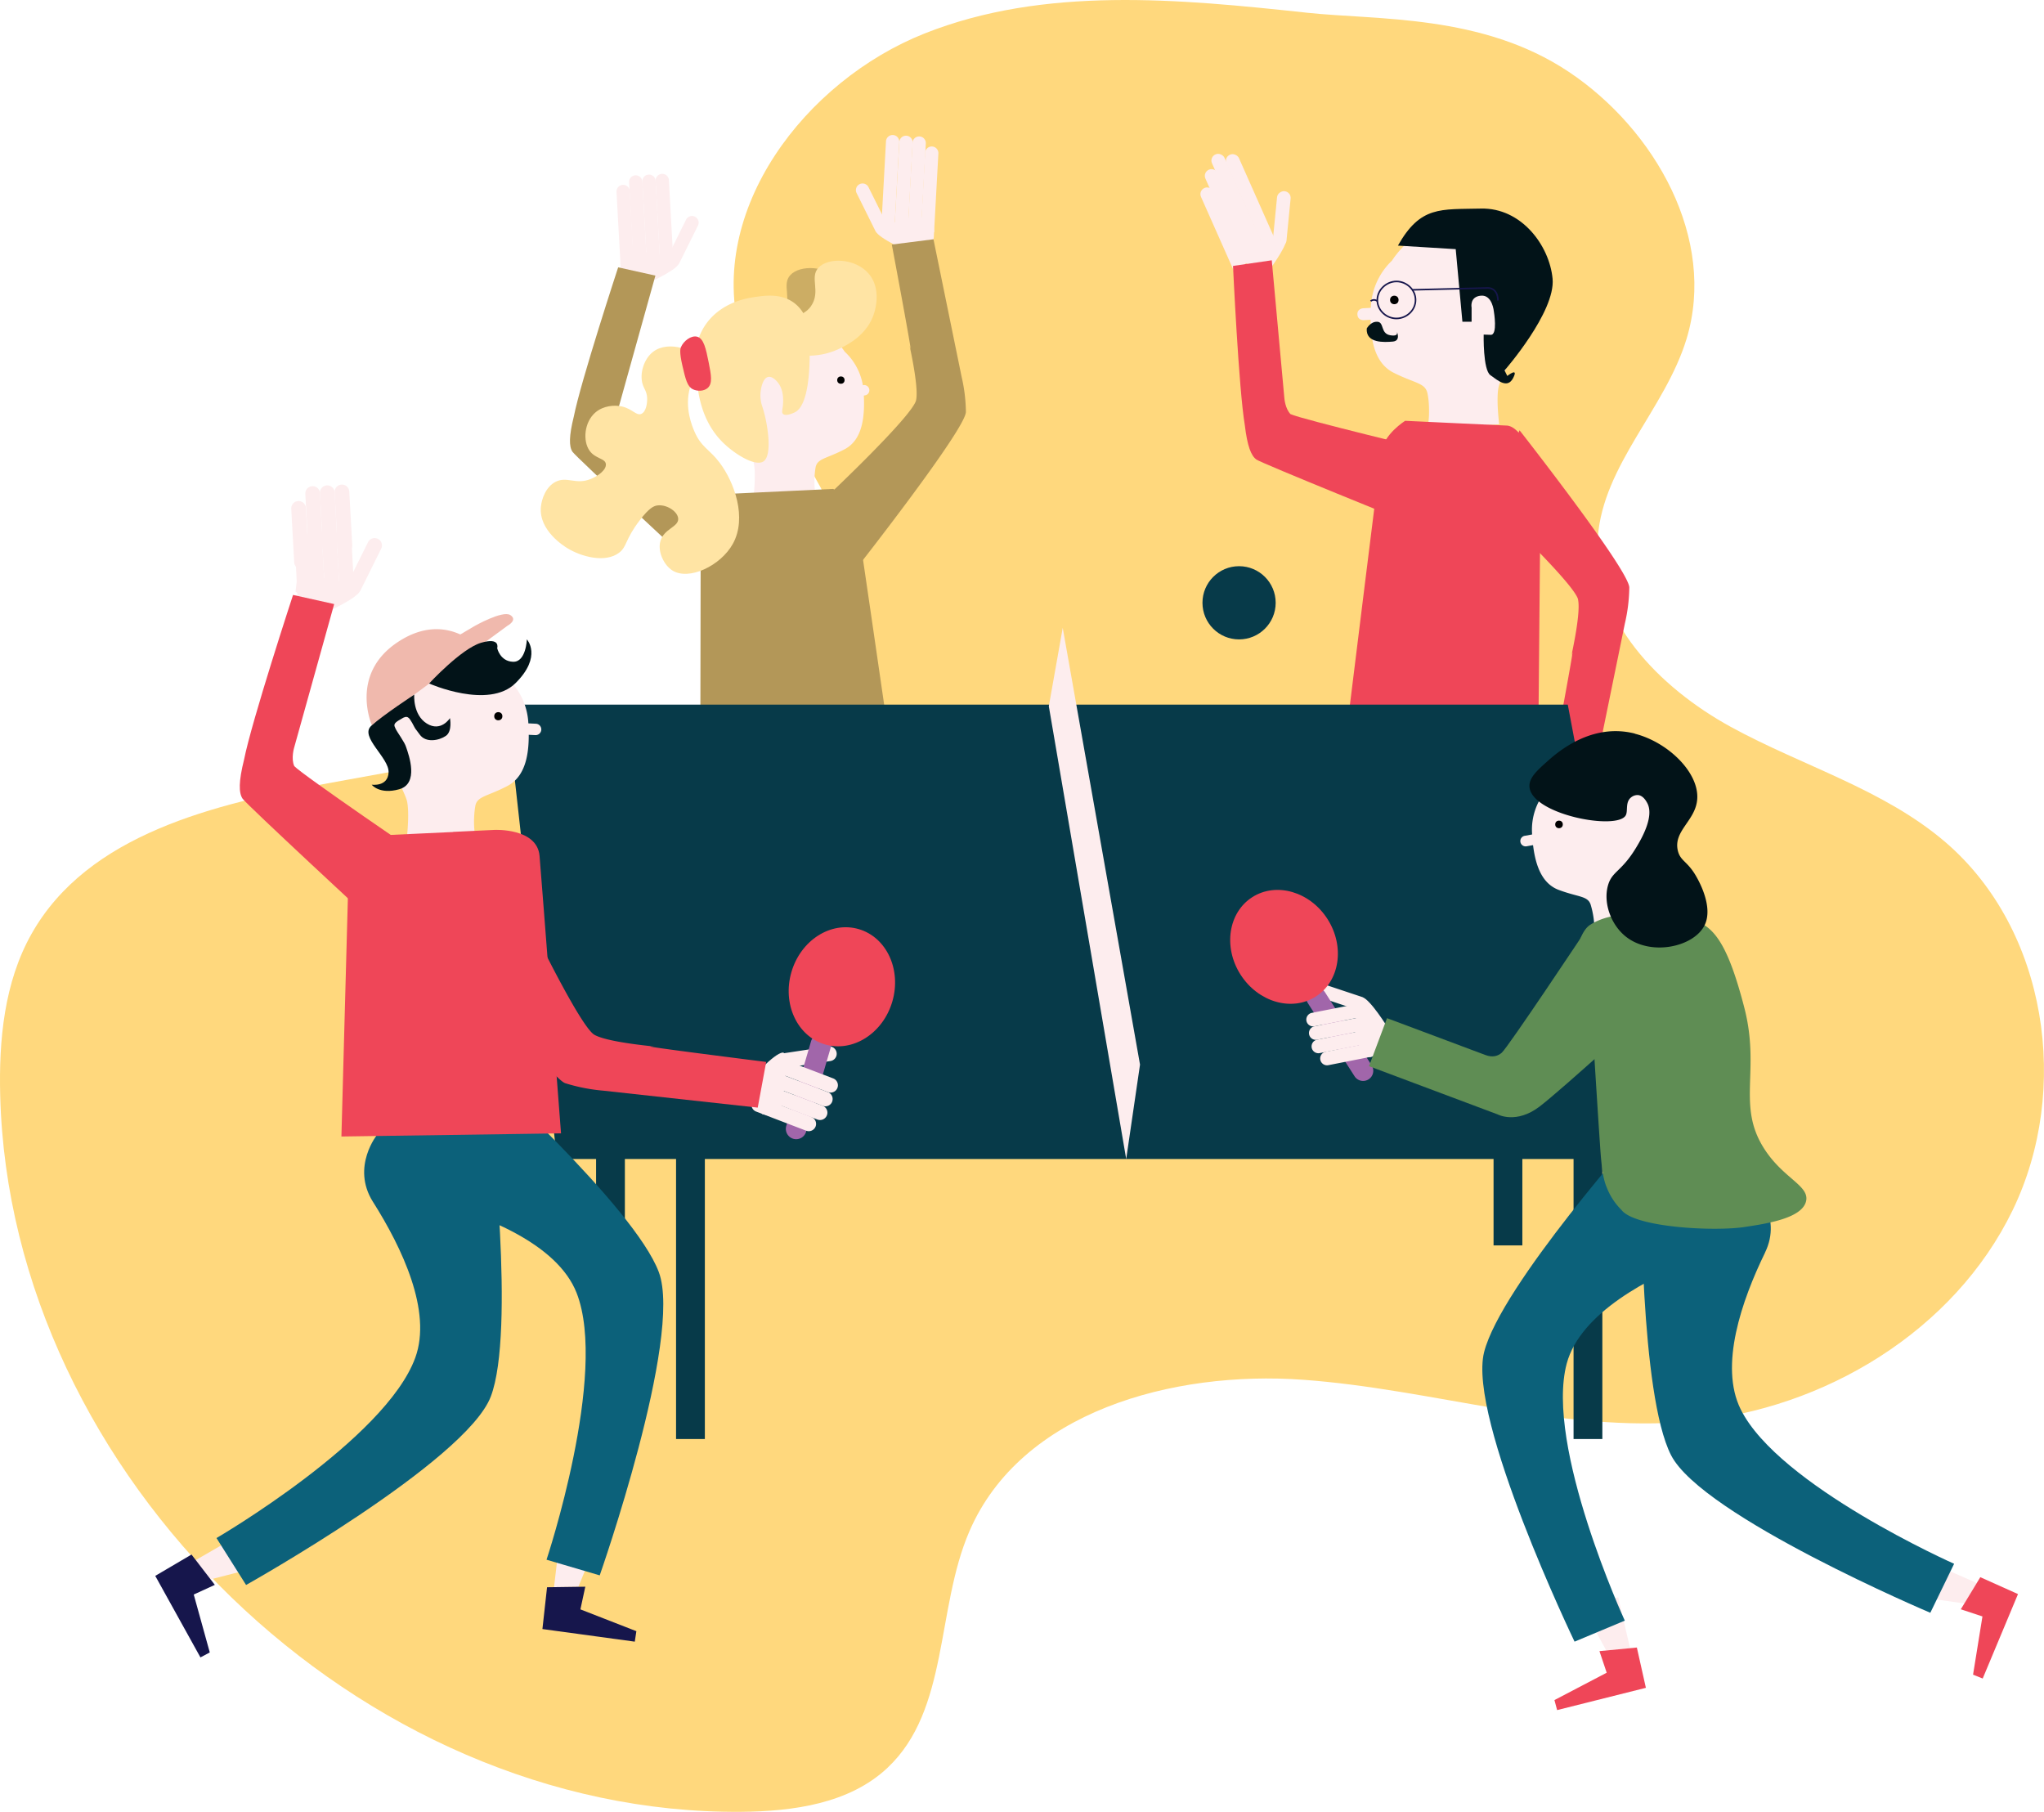 <svg xmlns="http://www.w3.org/2000/svg" viewBox="0 0 1297.76 1150.23"><defs><style>.cls-1{fill:#ffd87d;}.cls-2{fill:#073a49;}.cls-3{fill:#fdedee;}.cls-4{fill:#021318;}.cls-5{fill:none;stroke:#16164c;stroke-miterlimit:10;}.cls-6{fill:#ef4658;}.cls-7{fill:#ccad64;}.cls-8{fill:#b39758;}.cls-9{fill:#ffe4a4;}.cls-10{fill:#0c617a;}.cls-11{fill:#f0b9ad;}.cls-12{fill:#5f8d54;}.cls-13{fill:#a166aa;}.cls-14{fill:#16164c;}</style></defs><g id="Layer_2" data-name="Layer 2"><g id="Layer_1-2" data-name="Layer 1"><path class="cls-1" d="M829.59,8.05C748.23-.67,663.07-8.94,587,21.27S448.79,133.53,470,212.56c10.1,37.69,36.8,68.42,54.33,103.28s24,81.57-3.29,109.52C503.85,443,478,448.26,453.72,452.65L208,497.3c-71.61,13-152.3,32.19-188,95.6C2.69,623.62-.78,660.23.13,695.49c6.22,241.56,228.7,456.66,470.33,454.73,33.16-.27,68.86-5.2,93-27.91,39.16-36.8,30.7-100.78,52-150.13C648.22,896.12,744.66,870,827.27,875.93s164,34,246.46,26.43c84.76-7.75,167-57.48,204.11-134.05s22-178-42.51-233.53c-39.27-33.77-91-48.43-136.45-73.34s-88.32-68.55-84.43-120.21c3.46-46.26,42.87-81.71,56.36-126.09,19.24-63.34-19.72-132.73-74.75-169.51S874.52,12.88,829.58,8.06"/><rect class="cls-2" x="378.46" y="731.73" width="18.28" height="58.91"/><path class="cls-3" d="M947.31,141c41.77,11.51,24,56.88,24.19,60.14s-18.3,36.78-20,44.46.36,23.76.36,23.76l-45.23,2.76.61-7.61s.51-8.68-1-15.08-7.92-6.05-21.31-12.75-15.49-23.89-14.53-42.33a43.39,43.39,0,0,1,13.41-28.92S905.52,129.46,947.3,141Z"/><path class="cls-3" d="M872.12,202.87l-6.29.38s-3.77.22-4-3.54,3.54-4,3.54-4l6.29-.38Z"/><circle cx="885.27" cy="190.42" r="2.7"/><path class="cls-4" d="M867.77,208.55s2.41-4.57,6.78-4.28,1.87,7.41,8,8.53,4.25-2.5,4.25-2.5,2.87,6.09-2.5,6.55S867.11,218.05,867.77,208.55Z"/><path class="cls-4" d="M887.57,155.92l36.68,2.25,4.25,46.08h5.83v-8.93s-1.46-6.95,5.92-7.62,8.25,10.21,8.25,10.21,2.5,14.79-2,14.65l-4.5-.15s-.5,22.37,4.25,25.75,10.87,8.88,14.5,1.75-3.75-1.25-3.75-1.25l-1.75-3.5s32.5-37.12,30.5-58.25-19.87-45.13-45.5-44.5-38.36-1.87-52.68,23.5Z"/><path class="cls-5" d="M874.5,191.17c-.42-6.78,5.54-12.56,12.25-12.5,6.23.06,12,5.14,12,11.75s-5.74,11.67-12,11.75S874.88,197.43,874.5,191.17Z"/><path class="cls-5" d="M896.52,184l47.15-1.16s7.22-1.24,7.42,8"/><path class="cls-5" d="M874.5,191.17a3.34,3.34,0,0,0-4.25,0"/><rect class="cls-3" x="773.5" y="116.56" width="8.66" height="64.4" rx="4.22" transform="translate(6.55 328.43) rotate(-23.94)"/><rect class="cls-3" x="776.3" y="104.96" width="8.66" height="64.4" rx="4.22" transform="translate(11.5 328.56) rotate(-23.94)"/><rect class="cls-3" x="780.49" y="95.25" width="8.66" height="64.4" rx="4.22" transform="translate(15.8 329.43) rotate(-23.94)"/><rect class="cls-3" x="789.66" y="95.45" width="8.66" height="64.4" rx="4.22" transform="translate(16.51 333.16) rotate(-23.94)"/><path class="cls-3" d="M788.18,156.5,790,166.76l15,5.87s11.41-15,11.61-20.26S788.18,156.5,788.18,156.5Z"/><path class="cls-6" d="M819.46,263c-3.51-3.45-4-10.21-4-10.21l-8-87.54-24.6,3.57s3.61,78.18,7.5,101.17c1.55,13.06,3.94,19.31,7.33,21.74s99.46,41.23,99.46,41.23l15.18-46.11S825.69,266,819.45,262.93Z"/><path class="cls-6" d="M1001.94,380.76c2.06,10-5.92,42-3.78,34.05s-12,67.29-12,67.29l27.15,3.47L1031.61,396a105.78,105.78,0,0,0,2.85-23c-.12-11.16-69.67-99.82-69.67-99.82l-19,46.38s54.12,51.17,56.18,61.13Z"/><rect class="cls-3" x="796.14" y="134.65" width="35.35" height="8.66" rx="4.22" transform="translate(596.08 935.35) rotate(-84.4)"/><path class="cls-6" d="M956.59,270.15C968.13,270.7,978.2,302,978.2,302l-1.85,205.43-120.51-50S875.51,298.37,877,287s15.16-19.85,15.16-19.85l24.51,1.15,39.89,1.87Z"/><path class="cls-7" d="M476.48,210.26c-14.89,5.62-22.33,5.76-22.54,8.42-.26,3.58,12.89,7.63,21.57,9.37,11.11,2.26,24.78,5,39.37-1.87,4.49-2.12,18.43-8.7,22.5-23.43.68-2.38,4.22-15.16-3.72-24.39-8.51-9.85-25.68-10.42-31.88-3.72-5.76,6.28,1.7,15.06-4.69,24.37-3.25,4.7-9,6.88-20.62,11.25Z"/><path class="cls-3" d="M480.94,202.85c-36.16,10.49-20.17,49.74-20.31,52.54s16.3,31.75,17.9,38.39,0,20.64,0,20.64l39.33,1.86-.63-6.6a54.82,54.82,0,0,1,.62-13.11c1.2-5.58,6.82-5.31,18.37-11.34s13.19-21,12.07-37a37.8,37.8,0,0,0-12-25s-19.24-30.89-55.4-20.39Z"/><path class="cls-3" d="M544.1,251.94l5.38-1a3.29,3.29,0,0,0-1.25-6.45l-5.37,1,1.23,6.45Z"/><circle cx="533.89" cy="241.31" r="2.34"/><path class="cls-3" d="M399.87,121.36l2.72,49.55a4.21,4.21,0,0,1-4,4.44h0a4.21,4.21,0,0,1-4.44-4l-2.72-49.55a4.21,4.21,0,0,1,4-4.44h0A4.21,4.21,0,0,1,399.87,121.36Z"/><path class="cls-3" d="M407.85,115.31l2.72,49.55a4.21,4.21,0,0,1-4,4.44h0a4.21,4.21,0,0,1-4.44-4l-2.72-49.55a4.21,4.21,0,0,1,4-4.44h0A4.21,4.21,0,0,1,407.85,115.31Z"/><path class="cls-3" d="M416.28,114.85,419,164.4a4.21,4.21,0,0,1-4,4.44h0a4.21,4.21,0,0,1-4.44-4l-2.72-49.55a4.21,4.21,0,0,1,4-4.44h0A4.21,4.21,0,0,1,416.28,114.85Z"/><path class="cls-3" d="M424.7,114.39l2.72,49.55a4.21,4.21,0,0,1-4,4.44h0a4.21,4.21,0,0,1-4.44-4l-2.72-49.55a4.21,4.21,0,0,1,4-4.44h0A4.21,4.21,0,0,1,424.7,114.39Z"/><path class="cls-3" d="M395.06,157.48l-1.24,10.26,16.35,12.54s18.89-8.27,20.91-13-36-9.79-36-9.79Z"/><path class="cls-8" d="M393.18,268.1c-2-4.35-.06-10.68-.06-10.68l23-82.45-23.64-5.26s-23.77,72.43-28.17,94.76c-3.09,12.4-3.09,19-.84,22.33s76.32,71.94,76.32,71.94L469.52,322s-71.8-48.92-76.34-53.9Z"/><path class="cls-3" d="M584.43,150.3,587.35,97a4.22,4.22,0,0,1,4.44-4h0a4.22,4.22,0,0,1,4,4.44l-2.92,53.28a4.22,4.22,0,0,1-4.44,4h0A4.22,4.22,0,0,1,584.43,150.3Z"/><path class="cls-3" d="M576.45,143.9l2.92-53.28a4.22,4.22,0,0,1,4.44-4h0a4.22,4.22,0,0,1,4,4.44l-2.92,53.28a4.22,4.22,0,0,1-4.44,4h0a4.22,4.22,0,0,1-4-4.44Z"/><path class="cls-3" d="M568,143.44,571,90.16a4.22,4.22,0,0,1,4.44-4h0a4.22,4.22,0,0,1,4,4.44l-2.92,53.28a4.22,4.22,0,0,1-4.44,4h0a4.22,4.22,0,0,1-4-4.44Z"/><path class="cls-3" d="M559.6,143l2.92-53.28a4.22,4.22,0,0,1,4.44-4h0a4.22,4.22,0,0,1,4,4.44L568,143.43a4.22,4.22,0,0,1-4.44,4h0a4.22,4.22,0,0,1-4-4.44Z"/><path class="cls-3" d="M591.94,136.86l1.24,10.25-16.41,12.55s-18.89-8.29-20.9-13,36.07-9.77,36.07-9.77Z"/><path class="cls-8" d="M581.65,254c2-9.71-5.79-40.93-3.72-33.18s-11.71-65.57-11.71-65.57l26.45-3.35,17.86,87.25a103,103,0,0,1,2.73,22.33c-.11,10.88-67.89,97.27-67.89,97.27l-18.54-45.18s52.85-49.86,54.83-59.58Z"/><path class="cls-3" d="M555.44,145.87l-11.57-23.3a4.21,4.21,0,0,1,1.9-5.65h0a4.21,4.21,0,0,1,5.65,1.9L563,142.12a4.21,4.21,0,0,1-1.9,5.65h0A4.21,4.21,0,0,1,555.44,145.87Z"/><path class="cls-3" d="M443.14,143.21l-11.57,23.3a4.21,4.21,0,0,1-5.65,1.9h0a4.21,4.21,0,0,1-1.9-5.65l11.57-23.3a4.21,4.21,0,0,1,5.65-1.9h0A4.21,4.21,0,0,1,443.14,143.21Z"/><path class="cls-8" d="M466.25,313.36c-11.24.53-21.37,24.47-21.37,24.47l-.27,156.29,117.84-39.3S544.92,334,543.55,325.33,529,310.38,529,310.38l-23.88,1.13-38.84,1.84Z"/><path class="cls-9" d="M494.29,205.53c-14.92,5.62-22.32,5.78-22.5,8.45-.27,3.6,12.88,7.63,21.56,9.37,11.11,2.26,24.78,5,39.37-1.87,4.5-2.12,18.43-8.7,22.5-23.43.69-2.38,4.22-15.16-3.72-24.37-8.51-9.85-25.68-10.42-31.88-3.72-5.76,6.28,1.7,15.06-4.69,24.37-3.24,4.7-9,6.88-20.64,11.21Z"/><path class="cls-9" d="M504.54,261.8c-.67.35-5.69,2.7-7.44.94-.94-1-.27-2.49,0-5.63.15-1.62.61-7.58-1.87-12.18-1.3-2.48-4.56-6.25-7.5-5.63-3.44.73-4.47,7.08-4.68,8.45a21.62,21.62,0,0,0,.93,10.31c3.19,9.41,6.7,30.42.94,34.73-5,3.77-18.38-4.29-26.26-12.19-12.8-12.85-15-29.13-15.94-36.57-1.54-11.72-3.41-25.83,5.63-38.45,9.85-13.76,25.85-16.22,30-16.87,7.34-1.13,18.61-2.88,27.19,4.69,9,7.91,8.53,20.38,8.43,22.5.37,10.85.74,41.18-9.44,45.91Z"/><path class="cls-9" d="M438.13,245.86c-3.75,13.05,1.45,25,2.8,28.13,4.4,10.12,9.44,11.08,15.94,19.69,9.33,12.35,17.6,35,8.43,51.56-7.75,14-28,23.56-38.45,16.88-5.33-3.39-9.51-12-7.5-18.76,2.31-7.75,11.51-8.79,11.25-14.07-.22-4.5-7.21-9.15-13.12-8.43-2.34.29-5.21,1.49-11.25,9.38-9.55,12.45-8,16.68-13.12,20.63-8.76,6.71-24,2.59-32.82-2.82-2-1.24-18.3-11.18-16.87-26.25.47-5.09,3.16-12.78,9.37-15.94,7.29-3.71,12.83,2.17,22.5-1.87,4.42-1.85,9.76-5.67,9.38-9.38s-6.59-3.26-10.31-8.43c-4.49-6.28-3.44-18.26,3.72-24.39,4.89-4.14,11.81-4.9,16.88-3.72,6.56,1.53,9.07,6,12.18,4.69s3.92-6.93,3.72-10.31c-.24-4-1.87-5.42-2.82-8.45-2.12-6.7.71-16.08,6.56-20.63,9.86-7.65,27.82-1.2,30,6.57,1.28,4.59-3.83,6.43-6.47,15.9Z"/><path class="cls-6" d="M439.68,247c2.88,1.53,7.14,1.48,9.63-.69,3.27-2.89,2.18-8.42.66-16.13-1.76-8.71-3.09-15.41-7.44-16.45-3.72-.89-8.46,2.64-10.2,6.67-.31.78-1.13,2.85.93,11.71,2,8.68,3.11,13.11,6.43,14.89Z"/><rect class="cls-2" x="999.07" y="731.73" width="18.28" height="181.82"/><polygon class="cls-2" points="1049.86 735.79 353.61 735.79 321.57 447.32 995.4 447.32 1049.86 735.79"/><polygon class="cls-3" points="1224.77 991.67 1255.08 1004.96 1247.2 1017.94 1214.5 1013.31 1224.77 991.67"/><polygon class="cls-6" points="1257.32 1001.26 1281.25 1011.99 1258.84 1065.6 1252.72 1063.14 1258.68 1026.18 1244.94 1021.65 1257.32 1001.26"/><polygon class="cls-3" points="1027.45 1014.09 1034.94 1046.33 1019.83 1047.79 1003.97 1018.82 1027.45 1014.09"/><path class="cls-10" d="M1079.35,798.33c-32.48,12.67-76,35.22-84.62,67.31-14,52.43,36.87,163.21,36.87,163.21l-31.89,13.34s-68.09-141.59-57.43-183.8,100.23-142.51,100.23-142.51l53.76,51.35s-13.33,29.71-16.92,31.11Z"/><path class="cls-10" d="M1120.67,795.18c-14.91,30.56-29.17,71.86-15.52,99.46,24.07,48.68,135.55,98.12,135.55,98.12l-15.12,31.1s-144.72-61.29-164.58-100-19-173.18-19-173.18l71.18,2.88s18.84,18.28,7.47,41.6Z"/><polygon class="cls-6" points="1039.26 1045.92 1044.99 1071.5 988.64 1085.64 986.93 1079.28 1020.11 1061.91 1015.51 1048.2 1039.26 1045.92"/><path class="cls-3" d="M322.18,430.61a41.66,41.66,0,0,1,13.22,27.58c1.19,17.69-.58,34.18-13.34,40.84s-19,6.35-20.26,12.51a61,61,0,0,0-.68,14.48l.69,7.29-43.44-2.06s1.76-15.49,0-22.8-19.91-39.33-19.77-42.4S221.11,419.57,261,408s61.14,22.58,61.14,22.58Z"/><path class="cls-3" d="M334.31,459.17l6,.29a3.62,3.62,0,0,1-.35,7.23l-6-.29Z"/><path class="cls-11" d="M236.21,460.7l67.7-49.81a35.52,35.52,0,0,0-7.26-5.77c-8.68-5.35-24.54-10.65-44.42,2.72-30.58,20.55-16,52.86-16,52.86Z"/><path class="cls-11" d="M285.75,424l36.43-26.74s6.76-3.58,1.85-6.78-22.8,7-22.8,7l-35.55,21L285.75,424Z"/><path class="cls-4" d="M272.45,433.91s37.78,16.78,54.91-.27,7.15-27.74,7.15-27.74-.48,14.49-8.76,14.22-10.07-8.62-10.07-8.62,2.3-7.15-10.25-3.44-33,25.86-33,25.86Z"/><path class="cls-4" d="M263,441s-1,12.74,8,18.35,14.68-3.46,14.68-3.46,1.68,8.34-2.61,11.29-12.66,4.59-16.54-.79-2-2.16-4.84-7.48c-1.92-3.19-2.85-5.32-7.15-2.38-5.32,2.86-4.33,3.94-3.4,6.05s5.82,8.57,6.71,11.73c1.82,5.27,8.22,23.19-4.37,26.74s-17.49-2.9-17.49-2.9,10.3,1.53,10.73-7.79S228.12,467.7,235.7,460.8,263,441,263,441Z"/><circle cx="316.38" cy="454.69" r="2.59"/><path class="cls-3" d="M193.76,383.24h0a4.66,4.66,0,0,1-4.89-4.43l-1.7-34a4.66,4.66,0,0,1,4.43-4.89h0a4.66,4.66,0,0,1,4.89,4.43l1.7,34A4.66,4.66,0,0,1,193.76,383.24Z"/><path class="cls-3" d="M201.82,379.33h0a4.66,4.66,0,0,1-4.91-4.4L195.05,341a4.66,4.66,0,0,1,4.4-4.91h0a4.66,4.66,0,0,1,4.91,4.4l1.86,33.95A4.66,4.66,0,0,1,201.82,379.33Z"/><path class="cls-3" d="M211.12,378.81h0a4.66,4.66,0,0,1-4.91-4.4l-1.86-34a4.66,4.66,0,0,1,4.4-4.91h0a4.66,4.66,0,0,1,4.91,4.4l1.86,33.95A4.66,4.66,0,0,1,211.12,378.81Z"/><path class="cls-3" d="M220.42,378.31h0a4.66,4.66,0,0,1-4.91-4.4l-1.86-34a4.66,4.66,0,0,1,4.4-4.91h0a4.66,4.66,0,0,1,4.91,4.4l1.86,33.95A4.66,4.66,0,0,1,220.42,378.31Z"/><path class="cls-3" d="M228.73,375c-2.22,5.24-23.1,14.38-23.1,14.38l-18-13.86,1.36-11.32s42,5.55,39.79,10.8Z"/><path class="cls-6" d="M271.18,545.85l-32.89,40.59S156.47,510.69,154,507s-2.48-11,.94-24.68c4.86-24.61,31.12-104.63,31.12-104.63l26.11,5.8-25.4,91.08s-2.13,7,.07,11.79c5.06,5.54,84.35,59.54,84.35,59.54Z"/><path class="cls-3" d="M496.94,668.2c-5.67.52-20.75,17.6-20.75,17.6l7.66,21.45,11.2,2.17s7.51-41.73,1.88-41.22Z"/><path class="cls-3" d="M531.18,668.28h0a4.66,4.66,0,0,1-3.91,5.31l-28.43,4.31a4.66,4.66,0,0,1-5.31-3.91h0a4.66,4.66,0,0,1,3.91-5.31l28.43-4.31a4.66,4.66,0,0,1,5.31,3.91Z"/><path class="cls-3" d="M223,376.18h0a4.65,4.65,0,0,1-2.1-6.25l12.77-25.73a4.65,4.65,0,0,1,6.25-2.1h0a4.65,4.65,0,0,1,2.1,6.25l-12.77,25.73A4.65,4.65,0,0,1,223,376.18Z"/><path class="cls-3" d="M981.7,501.77a38.86,38.86,0,0,0-9,27c.89,16.49,4.46,31.52,17,36.2s18.27,3.7,20.2,9.24a56.23,56.23,0,0,1,2.34,13.3l.2,6.82,39.91-6.9s-3.42-14-2.66-21.06,13.88-38.61,13.39-41.47,10.84-44.93-27.42-51-53.94,27.9-53.94,27.9Z"/><path class="cls-3" d="M973.78,529.58l-5.55,1a3.38,3.38,0,1,0,1.17,6.65l5.55-1-1.17-6.65Z"/><circle cx="989.83" cy="523.37" r="2.41"/><path class="cls-12" d="M1029.6,768.28c8.83,11,58.71,13.6,78,10.68,14.17-2.14,36.65-5.53,39.11-16.45,2.21-9.83-14.39-14.31-26.49-33.1-17.87-27.71-2.22-49.75-12.87-90.22-9.36-36-17.36-48.3-28.08-53.5-4.21-2.06-7.69-2.55-14.63-3.51-14.65-2.11-40-4.91-55.18,5.05S994,668.07,994,668.07l18-1.39s2.41,39,3.81,59.21c1,15.64,2,22.55,4.39,28.08a40.27,40.27,0,0,0,9.45,14.3Z"/><path class="cls-4" d="M1038,465.71c-28-7.15-49.8,12.44-56,18S970.55,494,971.09,499.66c1.68,17.55,55.77,27.71,61.12,17.94,1.53-2.8-.44-8.19,3.29-11.3a6.45,6.45,0,0,1,4.56-1.56c3.3.36,5.23,4,5.85,5.15,4.49,8.52-3.79,22.69-6.86,27.8-9.55,16-15.57,15.21-18.15,24.51-3,10.82,1.7,24.36,10.87,32,16,13.26,43.91,7,50.58-7,5.53-11.58-3.78-28-5.37-30.77-5.58-9.84-10.06-9.64-11.7-16.38-3-12.65,11.33-19,12.31-32.76,1.22-16.84-18.51-36.1-39.61-41.5Z"/><path class="cls-3" d="M864.88,633c5.13,1.37,16.26,19.44,16.26,19.44L870.7,671l-10.62.22s-.26-39.49,4.8-38.13Z"/><path class="cls-3" d="M866.73,638.15h0a4.35,4.35,0,0,1-5.49,2.75l-25.38-8.45a4.35,4.35,0,0,1-2.75-5.49h0a4.35,4.35,0,0,1,5.49-2.75L864,632.66A4.35,4.35,0,0,1,866.73,638.15Z"/><path class="cls-13" d="M832.41,628h0a6.44,6.44,0,0,1,8.89,2l29.6,46.34a6.44,6.44,0,0,1-2,8.89h0a6.44,6.44,0,0,1-8.89-2l-29.6-46.34A6.44,6.44,0,0,1,832.41,628Z"/><ellipse class="cls-6" cx="815.25" cy="601.1" rx="32.76" ry="37.44" transform="translate(-195.38 533.41) rotate(-32.57)"/><path class="cls-3" d="M877.89,665h0a4.35,4.35,0,0,1-3.42,5.1l-31.08,6.12a4.35,4.35,0,0,1-5.1-3.42h0a4.35,4.35,0,0,1,3.42-5.1l31.08-6.12A4.35,4.35,0,0,1,877.89,665Z"/><path class="cls-3" d="M872.42,657.34h0a4.35,4.35,0,0,1-3.42,5.1l-31.08,6.12a4.35,4.35,0,0,1-5.1-3.42h0a4.35,4.35,0,0,1,3.42-5.1l31.08-6.12A4.35,4.35,0,0,1,872.42,657.34Z"/><path class="cls-3" d="M870.76,648.84h0a4.35,4.35,0,0,1-3.42,5.1l-31.08,6.12a4.35,4.35,0,0,1-5.1-3.42h0a4.35,4.35,0,0,1,3.42-5.1l31.08-6.12A4.35,4.35,0,0,1,870.76,648.84Z"/><path class="cls-3" d="M869.08,640.31h0a4.35,4.35,0,0,1-3.42,5.1l-31.08,6.12a4.35,4.35,0,0,1-5.1-3.42h0a4.35,4.35,0,0,1,3.42-5.1L864,636.89A4.35,4.35,0,0,1,869.08,640.31Z"/><path class="cls-12" d="M1006.42,591.16l43.52,47.3s-57.58,52.66-72.41,64S951,707.52,951,707.52l-81.8-30.67,11.43-30.48,62.49,23.4c4.62,1.74,8,.62,10.36-1.46,4-3.44,53-77.15,53-77.15Z"/><polygon class="cls-3" points="723.81 675.86 715.04 735.79 665.91 448.34 674.74 398.57 723.81 675.86"/><path class="cls-13" d="M523.07,656.62h0a6.56,6.56,0,0,1,4.45,8.13L511.79,718.5a6.56,6.56,0,0,1-8.13,4.45h0a6.56,6.56,0,0,1-4.45-8.13l15.73-53.75A6.56,6.56,0,0,1,523.07,656.62Z"/><ellipse class="cls-6" cx="534.52" cy="626.45" rx="38.14" ry="33.37" transform="translate(-216.83 963.53) rotate(-73.69)"/><path class="cls-3" d="M517.84,715.13h0a4.66,4.66,0,0,1-6,2.69l-31.75-12.15a4.66,4.66,0,0,1-2.69-6h0a4.66,4.66,0,0,1,6-2.69l31.75,12.15A4.66,4.66,0,0,1,517.84,715.13Z"/><path class="cls-3" d="M525,708.05h0a4.66,4.66,0,0,1-6,2.69l-31.75-12.15a4.66,4.66,0,0,1-2.69-6h0a4.66,4.66,0,0,1,6-2.69L522.34,702a4.66,4.66,0,0,1,2.69,6Z"/><path class="cls-3" d="M528.37,699.35h0a4.66,4.66,0,0,1-6,2.69L490.6,689.89a4.66,4.66,0,0,1-2.69-6h0a4.66,4.66,0,0,1,6-2.69l31.75,12.15a4.66,4.66,0,0,1,2.69,6Z"/><path class="cls-3" d="M531.69,690.64h0a4.66,4.66,0,0,1-6,2.69l-31.75-12.15a4.66,4.66,0,0,1-2.69-6h0a4.66,4.66,0,0,1,6-2.69L529,684.62A4.66,4.66,0,0,1,531.69,690.64Z"/><path class="cls-6" d="M333.34,579.22l-53.78,4.24s67.93,100.43,79.38,104.23a114.33,114.33,0,0,0,24.37,4.74l97.78,10.73,5.37-29s-81.75-10.25-72.91-9.82-26.59-2-36.12-7.39-44.09-77.77-44.09-77.77Z"/><polygon class="cls-3" points="153.47 973.53 124.28 990.4 133.71 1002.65 166.29 994.28 153.47 973.53"/><polygon class="cls-14" points="121.59 986.89 98.57 1000.43 127.26 1052.19 133.19 1049.03 123.01 1012.28 136.4 1006.14 121.59 986.89"/><polygon class="cls-3" points="355.72 974.12 351.75 1007.58 367.2 1007.37 380.02 976.26 355.72 974.12"/><path class="cls-10" d="M272.91,762.19c34.3,9.19,80.87,27.14,93.2,58.64C386.26,872.32,347,990.17,347,990.17l33.77,9.94s53-151,37.53-192.5-117.4-133.07-117.4-133.07l-48.66,58s16.82,28.59,20.62,29.6Z"/><path class="cls-10" d="M236.81,763c18.52,29.27,37.59,69.47,26.86,98.91-18.91,52-126.22,114.51-126.22,114.51l18.79,29.79s139.62-78.26,155.38-119.65-.2-177.45-.2-177.45L239.7,720s-17,20.66-2.9,43Z"/><polygon class="cls-14" points="347.33 1007.65 344.39 1034.19 403.03 1042.19 404.04 1035.55 368.51 1021.7 371.61 1007.31 347.33 1007.65"/><path class="cls-6" d="M287.68,528.11l26.37-1.25s27-1.32,28.52,16.52S356.2,719.5,356.2,719.5l-139.43,2,4.45-164.31s11.19-26.44,23.6-27l42.87-2Z"/><circle class="cls-2" cx="786.7" cy="382.68" r="23.24"/><rect class="cls-2" x="429.24" y="731.73" width="18.28" height="181.82"/><rect class="cls-2" x="948.28" y="731.73" width="18.28" height="58.91"/><path class="cls-3" d="M191.69,361.36h0a4.66,4.66,0,0,1-4.91-4.4L184.92,323a4.66,4.66,0,0,1,4.4-4.91h0a4.66,4.66,0,0,1,4.91,4.4l1.86,33.95A4.66,4.66,0,0,1,191.69,361.36Z"/><path class="cls-3" d="M200.62,351.92h0a4.66,4.66,0,0,1-4.91-4.4l-1.86-33.95a4.66,4.66,0,0,1,4.4-4.91h0a4.66,4.66,0,0,1,4.91,4.4L205,347A4.66,4.66,0,0,1,200.62,351.92Z"/><path class="cls-3" d="M209.92,351.4h0A4.66,4.66,0,0,1,205,347l-1.86-33.95a4.66,4.66,0,0,1,4.4-4.91h0a4.66,4.66,0,0,1,4.91,4.4l1.86,33.95A4.66,4.66,0,0,1,209.92,351.4Z"/><path class="cls-3" d="M219.23,350.9h0a4.66,4.66,0,0,1-4.91-4.4l-1.86-33.95a4.66,4.66,0,0,1,4.4-4.91h0a4.66,4.66,0,0,1,4.91,4.4L223.63,346A4.66,4.66,0,0,1,219.23,350.9Z"/></g></g></svg>